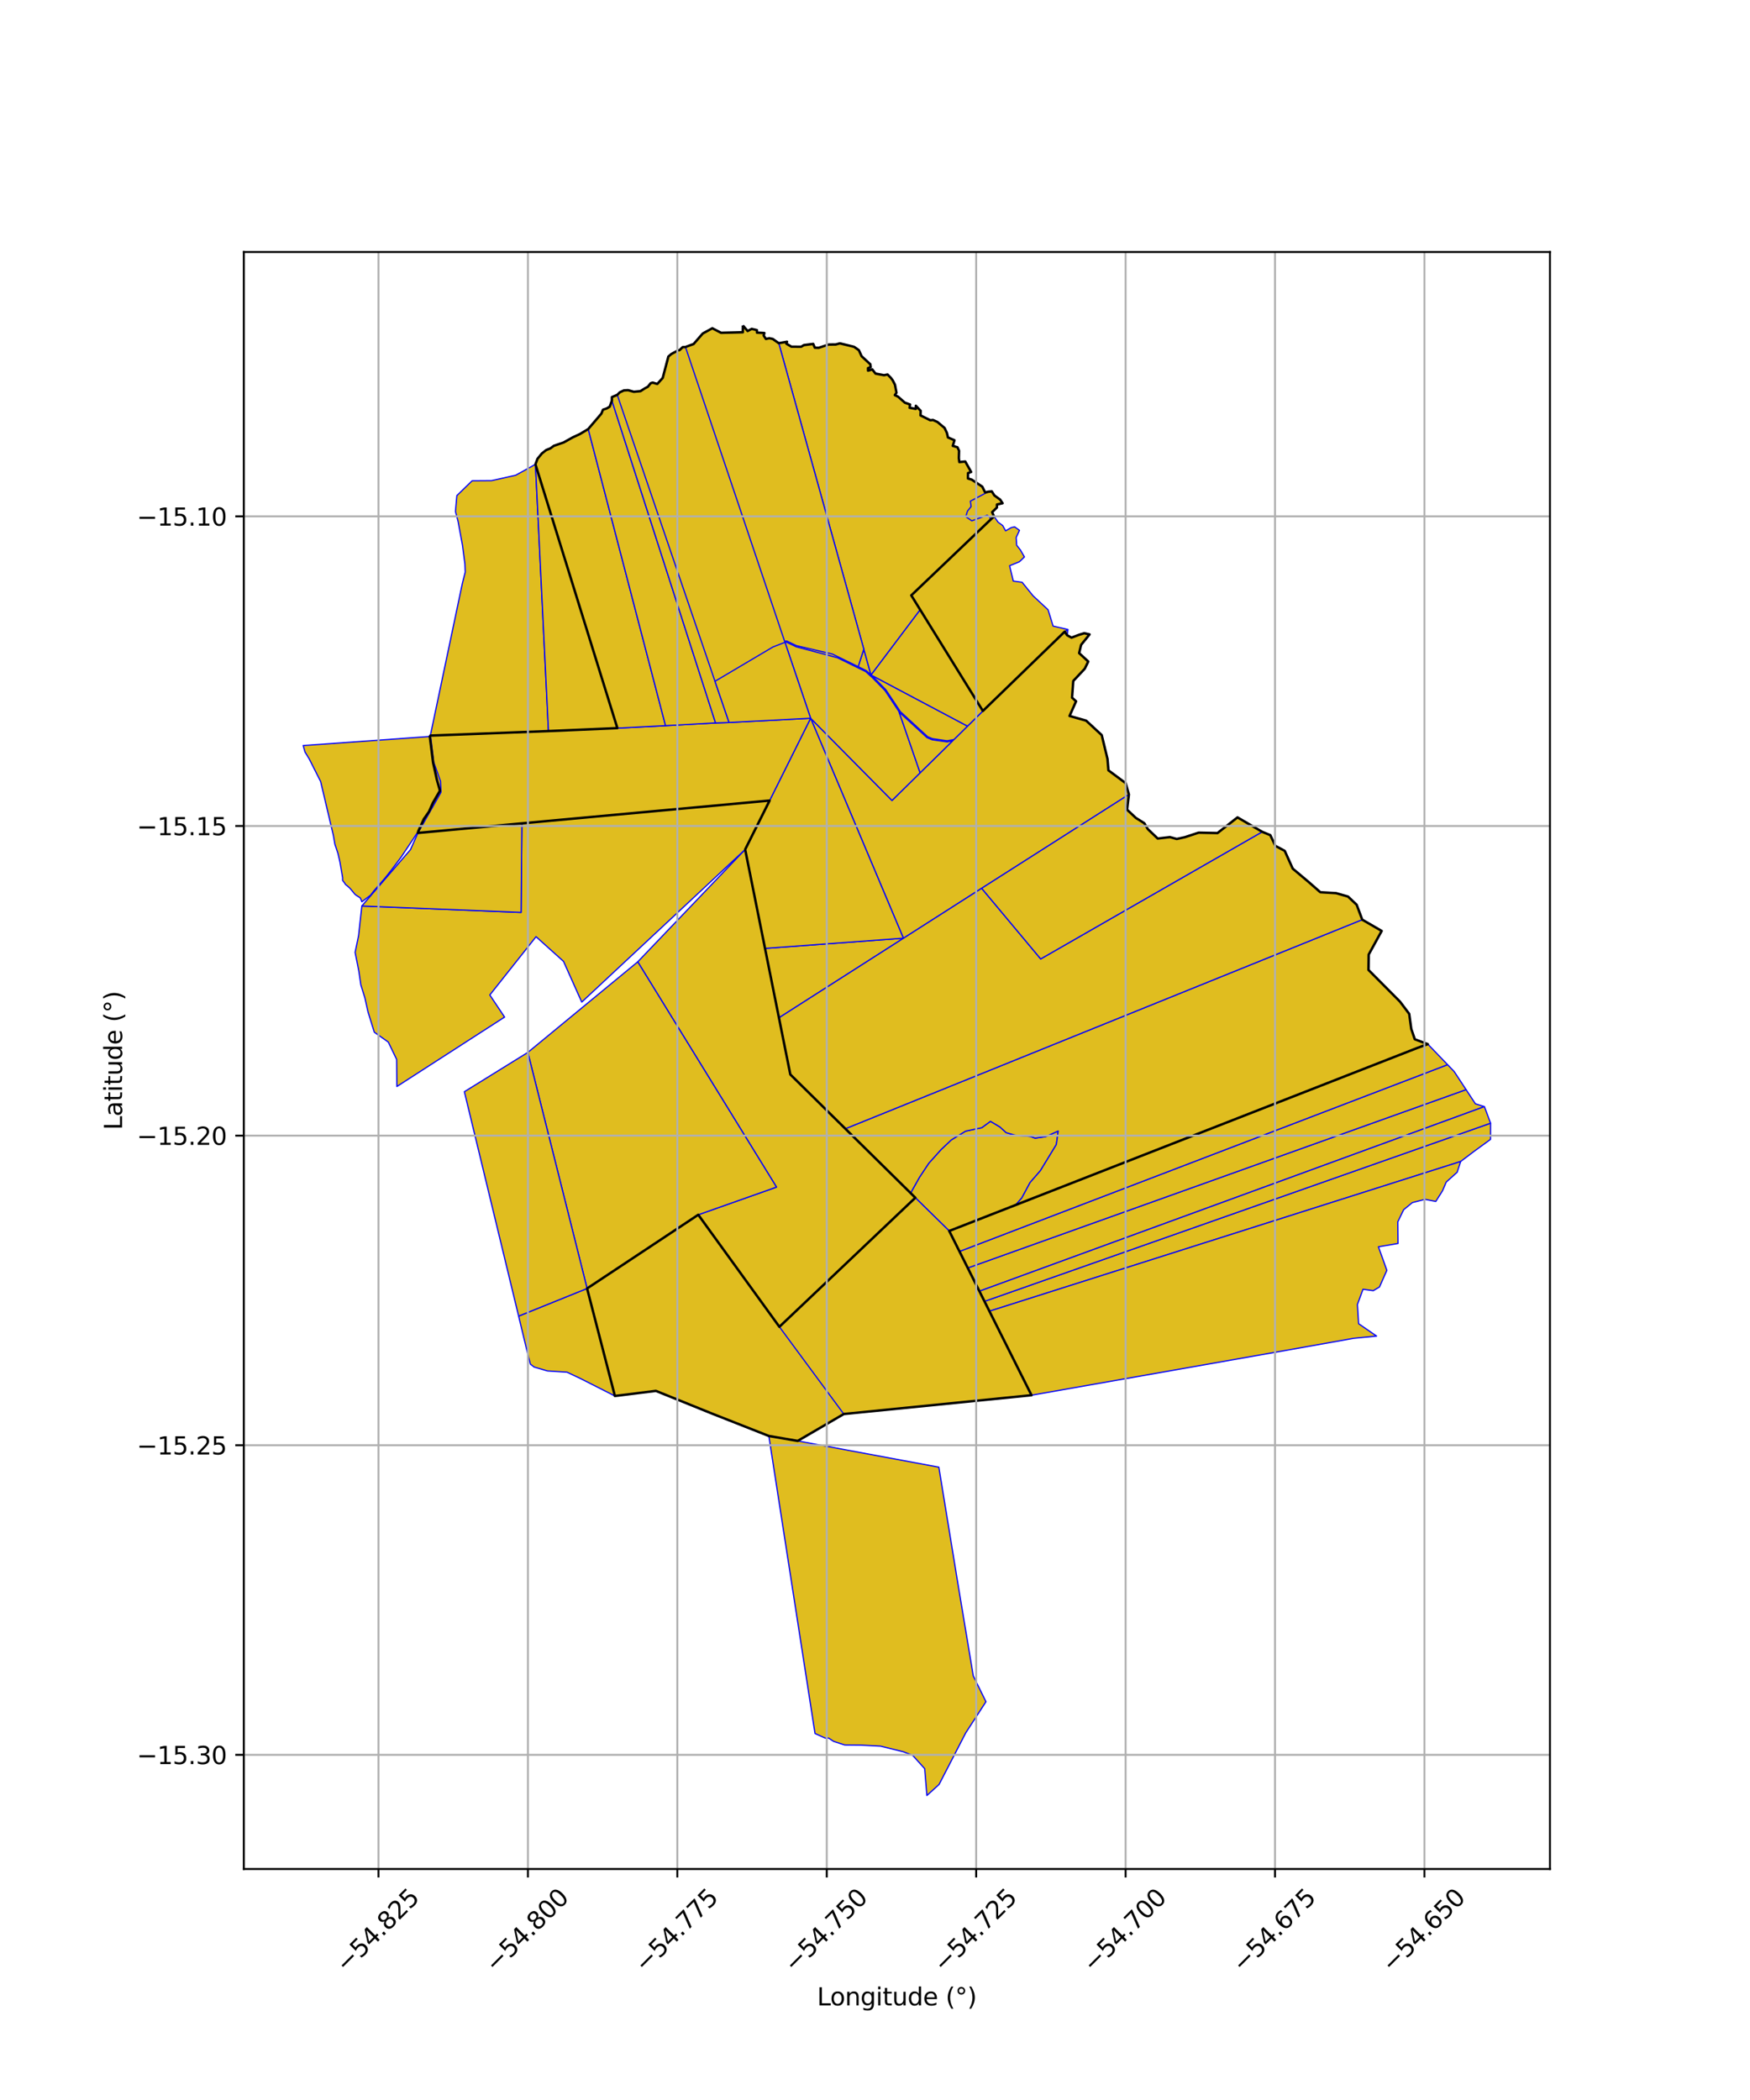 <?xml version="1.0" encoding="utf-8" standalone="no"?>
<!DOCTYPE svg PUBLIC "-//W3C//DTD SVG 1.1//EN"
  "http://www.w3.org/Graphics/SVG/1.1/DTD/svg11.dtd">
<svg xmlns:xlink="http://www.w3.org/1999/xlink" width="720pt" height="864pt" viewBox="0 0 720 864" xmlns="http://www.w3.org/2000/svg" version="1.1">
 <defs>
  <style type="text/css">*{stroke-linejoin: round; stroke-linecap: butt}</style>
 </defs>
 <g id="figure_1">
  <g id="patch_1">
   <path d="M 0 864 
L 720 864 
L 720 0 
L 0 0 
z
" style="fill: #ffffff"/>
  </g>
  <g id="axes_1">
   <g id="patch_2">
    <path d="M 100.307 768.96 
L 637.693 768.96 
L 637.693 103.68 
L 100.307 103.68 
z
" style="fill: #ffffff"/>
   </g>
   <g id="PatchCollection_1">
    <path d="M 274.704 149.352 
L 274.883 149.775 
L 304.025 218.707 
L 295.343 223.278 
L 317.864 265.602 
L 294.02 279.862 
L 255.272 166.33 
L 253.964 162.444 
L 255.002 161.407 
L 256.7 160.62 
L 258.419 160.531 
L 260.776 161.187 
L 263.521 160.925 
L 265.135 159.881 
L 266.545 159.11 
L 267.709 157.662 
L 268.526 157.408 
L 270.424 157.974 
L 272.659 155.494 
L 273.732 151.623 
L 274.196 149.847 
L 274.704 149.352 
" clip-path="url(#pd4aeb624db)" style="fill: #e0bd1f; stroke: #0000ff; stroke-width: 0.5"/>
    <path d="M 282.015 142.764 
L 322.809 263.829 
L 317.864 265.602 
L 295.343 223.278 
L 304.025 218.707 
L 274.883 149.775 
L 274.704 149.352 
L 274.665 148.462 
L 274.985 146.695 
L 276.2 145.657 
L 278.973 144.15 
L 279.576 144.061 
L 280.9 142.808 
L 282.015 142.764 
" clip-path="url(#pd4aeb624db)" style="fill: #e0bd1f; stroke: #0000ff; stroke-width: 0.5"/>
    <path d="M 316.307 590.797 
L 328.196 592.834 
L 386.268 603.635 
L 394.231 652.327 
L 400.438 689.537 
L 405.65 700.139 
L 397.335 712.944 
L 386.356 734.183 
L 381.352 738.72 
L 380.436 727.672 
L 375.509 722.213 
L 371.677 720.734 
L 362.279 718.418 
L 354.244 717.998 
L 347.526 717.931 
L 342.987 716.461 
L 340.917 715.104 
L 339.547 715.119 
L 335.321 713.215 
L 320.426 617.295 
L 320.274 616.312 
L 319.693 612.575 
L 319.097 608.73 
L 318.482 604.768 
L 317.847 600.674 
L 317.19 596.44 
L 316.512 592.047 
L 316.307 590.797 
" clip-path="url(#pd4aeb624db)" style="fill: #e0bd1f; stroke: #0000ff; stroke-width: 0.5"/>
    <path d="M 287.285 499.789 
L 320.663 545.888 
L 347.155 581.774 
L 328.196 592.834 
L 316.307 590.797 
L 299.928 584.372 
L 293.485 581.849 
L 292.804 581.537 
L 269.847 572.249 
L 253 574.361 
L 241.545 530.108 
L 287.285 499.789 
" clip-path="url(#pd4aeb624db)" style="fill: #e0bd1f; stroke: #0000ff; stroke-width: 0.5"/>
    <path d="M 305.648 133.92 
L 307.598 136.19 
L 309.273 135.31 
L 311.412 135.811 
L 311.445 136.853 
L 314.477 137.007 
L 314.208 138.074 
L 315.113 139.446 
L 316.533 139.155 
L 317.949 139.459 
L 320.025 140.911 
L 320.404 141.201 
L 323.805 140.594 
L 323.502 141.368 
L 324.533 142.053 
L 325.595 142.629 
L 329.622 142.661 
L 330.754 141.978 
L 333.484 141.575 
L 334.58 141.492 
L 335.245 143.054 
L 336.802 143.102 
L 340.925 141.752 
L 343.819 141.733 
L 345.555 141.264 
L 347.25 141.686 
L 351.384 142.686 
L 353.36 144.072 
L 354.501 146.569 
L 358.092 149.888 
L 358.225 151.058 
L 357.131 151.442 
L 357.147 152.492 
L 358.878 151.991 
L 360.22 153.708 
L 363.72 154.367 
L 365.168 154.075 
L 366.582 155.521 
L 367.317 156.527 
L 368.22 158.312 
L 368.549 160.332 
L 368.836 161.584 
L 368.159 162.559 
L 369.472 163.189 
L 372.283 165.668 
L 374.414 166.413 
L 374.23 167.757 
L 376.779 168.247 
L 376.813 166.95 
L 378.785 169.02 
L 378.719 170.91 
L 380.112 171.568 
L 382.772 172.911 
L 383.865 172.789 
L 385.705 173.625 
L 388.626 176.075 
L 389.586 178.109 
L 390.005 179.961 
L 392.697 181.131 
L 392.01 183.443 
L 393.923 184.012 
L 394.589 185.442 
L 394.501 188.482 
L 394.699 190.106 
L 397.134 189.871 
L 399.561 194.186 
L 398.279 194.631 
L 398.245 196.851 
L 399.809 197.339 
L 404.129 200.216 
L 405.327 202.619 
L 406.581 202.313 
L 408.045 202.158 
L 409.124 203.846 
L 411.512 205.57 
L 412.483 207.046 
L 410.182 207.566 
L 410.148 208.822 
L 408.188 210.726 
L 408.956 212.454 
L 374.925 244.952 
L 404.384 292.506 
L 438.051 259.878 
L 439.067 261.365 
L 440.851 262.335 
L 443.97 261.166 
L 446.107 260.516 
L 448.278 261.019 
L 444.799 265.311 
L 443.993 268.71 
L 447.742 272.165 
L 446.289 275.147 
L 441.575 280.168 
L 441.074 287.034 
L 442.721 288.537 
L 440.049 294.568 
L 446.867 296.491 
L 453.279 302.43 
L 455.655 312.248 
L 456.043 316.938 
L 463.147 322.218 
L 464.454 326.863 
L 463.714 333.129 
L 467.328 336.515 
L 470.799 338.689 
L 472.257 341.119 
L 476.308 344.992 
L 481.343 344.405 
L 484.147 345.177 
L 487.538 344.425 
L 493.137 342.579 
L 500.92 342.738 
L 509.147 336.296 
L 519.319 342.235 
L 522.641 343.6 
L 524.725 348.007 
L 528.571 350.057 
L 531.867 357.376 
L 538.356 362.826 
L 543.223 367.088 
L 549.711 367.466 
L 554.621 368.876 
L 558.171 372.239 
L 560.472 378.374 
L 568.462 383.015 
L 563.124 392.73 
L 563.043 399.06 
L 575.99 412.09 
L 579.786 417.123 
L 580.642 423.347 
L 582.089 427.584 
L 587.434 429.595 
L 583.031 431.19 
L 390.538 506.454 
L 394.76 514.879 
L 398.168 521.68 
L 402.958 531.238 
L 405.053 535.418 
L 407.081 539.465 
L 424.393 574.035 
L 347.155 581.774 
L 328.196 592.834 
L 316.307 590.797 
L 299.928 584.372 
L 293.485 581.849 
L 292.804 581.537 
L 269.847 572.249 
L 252.984 574.356 
L 241.545 530.108 
L 287.285 499.789 
L 320.663 545.888 
L 376.591 492.777 
L 347.797 464.389 
L 325.161 442.069 
L 320.479 418.755 
L 306.579 349.505 
L 316.647 329.369 
L 214.716 338.744 
L 171.931 342.695 
L 172.097 341.998 
L 174.37 336.988 
L 176.508 333.928 
L 178.099 330.328 
L 181.007 325.314 
L 179.73 320.764 
L 178.184 313.765 
L 176.838 303.011 
L 177.032 302.651 
L 225.649 300.793 
L 254 299.57 
L 220.292 191.033 
L 221.139 188.763 
L 222.917 186.592 
L 224.691 185.174 
L 226.452 184.468 
L 227.863 183.42 
L 231.898 182.036 
L 235.674 179.93 
L 238.555 178.594 
L 241.998 176.529 
L 244.481 173.662 
L 247.411 170.198 
L 248.075 168.557 
L 249.598 168.06 
L 250.849 167.311 
L 251.739 164.837 
L 251.754 163.376 
L 253.951 162.457 
L 255.002 161.407 
L 256.7 160.62 
L 258.419 160.531 
L 260.776 161.187 
L 263.521 160.925 
L 265.135 159.881 
L 266.545 159.11 
L 267.709 157.662 
L 268.526 157.408 
L 270.424 157.974 
L 272.659 155.494 
L 273.732 151.623 
L 274.196 149.847 
L 274.665 148.462 
L 274.985 146.695 
L 276.2 145.657 
L 278.973 144.15 
L 279.576 144.061 
L 280.9 142.808 
L 282.015 142.764 
L 285.371 141.537 
L 289.138 137.207 
L 293.074 135.054 
L 296.675 136.921 
L 305.276 136.708 
L 305.615 136.699 
L 305.648 133.92 
" clip-path="url(#pd4aeb624db)" style="fill: #e0bd1f; stroke: #0000ff; stroke-width: 0.5"/>
    <path d="M 241.545 530.108 
L 253 574.361 
L 243.801 569.691 
L 238.539 567.034 
L 233.285 564.562 
L 225.241 564.045 
L 219.763 562.449 
L 218.221 561.249 
L 216.607 554.934 
L 213.374 541.492 
L 241.545 530.108 
" clip-path="url(#pd4aeb624db)" style="fill: #e0bd1f; stroke: #0000ff; stroke-width: 0.5"/>
    <path d="M 306.579 349.505 
L 314.772 390.2 
L 320.479 418.755 
L 325.161 442.069 
L 347.797 464.389 
L 374.648 490.856 
L 376.591 492.777 
L 320.663 545.888 
L 287.285 499.789 
L 319.471 488.406 
L 262.381 395.724 
L 306.579 349.505 
" clip-path="url(#pd4aeb624db)" style="fill: #e0bd1f; stroke: #0000ff; stroke-width: 0.5"/>
    <path d="M 407.501 461.346 
L 411.409 463.661 
L 414.001 466.018 
L 417.605 467.04 
L 423.987 467.56 
L 425.861 468.263 
L 430.256 467.629 
L 435.379 465.333 
L 434.616 470.889 
L 428.07 481.63 
L 423.806 486.535 
L 420.403 492.875 
L 417.852 495.769 
L 390.538 506.454 
L 376.591 492.777 
L 374.648 490.856 
L 378.331 484.315 
L 382.117 478.603 
L 387.175 472.964 
L 391.385 468.998 
L 397.273 465.38 
L 403.898 463.98 
L 407.501 461.346 
" clip-path="url(#pd4aeb624db)" style="fill: #e0bd1f; stroke: #0000ff; stroke-width: 0.5"/>
    <path d="M 560.486 378.362 
L 568.476 383.002 
L 563.137 392.717 
L 563.056 399.047 
L 576.002 412.077 
L 579.798 417.109 
L 580.655 423.333 
L 582.101 427.57 
L 587.447 429.58 
L 583.044 431.175 
L 417.852 495.769 
L 420.403 492.875 
L 423.806 486.535 
L 428.07 481.63 
L 434.616 470.889 
L 435.379 465.333 
L 430.256 467.629 
L 425.861 468.263 
L 423.987 467.56 
L 417.605 467.04 
L 414.001 466.018 
L 411.409 463.661 
L 407.501 461.346 
L 403.898 463.98 
L 397.273 465.38 
L 391.385 468.998 
L 387.175 472.964 
L 382.117 478.603 
L 378.331 484.315 
L 374.648 490.856 
L 347.797 464.389 
L 560.486 378.362 
" clip-path="url(#pd4aeb624db)" style="fill: #e0bd1f; stroke: #0000ff; stroke-width: 0.5"/>
    <path d="M 316.647 329.369 
L 306.579 349.505 
L 260.416 392.612 
L 239.343 412.286 
L 231.853 395.545 
L 220.546 385.382 
L 201.521 409.363 
L 207.599 418.458 
L 163.294 447.016 
L 163.184 435.868 
L 159.748 428.731 
L 153.994 424.674 
L 151.419 416.375 
L 150.09 410.444 
L 148.468 405.247 
L 147.668 399.739 
L 146.105 391.827 
L 147.535 384.927 
L 148.871 372.754 
L 214.387 375.389 
L 214.716 338.744 
L 316.647 329.369 
" clip-path="url(#pd4aeb624db)" style="fill: #e0bd1f; stroke: #0000ff; stroke-width: 0.5"/>
    <path d="M 439.385 259.009 
L 439.084 261.368 
L 440.869 262.337 
L 443.987 261.169 
L 446.124 260.52 
L 448.295 261.024 
L 444.815 265.315 
L 444.01 268.714 
L 447.759 272.169 
L 446.307 275.151 
L 441.593 280.171 
L 441.091 287.036 
L 442.721 288.537 
L 440.066 294.571 
L 446.884 296.495 
L 453.297 302.436 
L 455.672 312.254 
L 456.06 316.945 
L 463.164 322.223 
L 464.471 326.868 
L 403.884 365.47 
L 320.479 418.755 
L 314.772 390.2 
L 371.68 385.993 
L 333.512 295.503 
L 366.988 329.337 
L 378.563 317.954 
L 391.904 304.834 
L 392.454 304.286 
L 398.063 298.757 
L 404.399 292.509 
L 438.051 259.878 
L 439.385 259.009 
" clip-path="url(#pd4aeb624db)" style="fill: #e0bd1f; stroke: #0000ff; stroke-width: 0.5"/>
    <path d="M 333.512 295.503 
L 371.68 385.993 
L 314.772 390.2 
L 306.579 349.505 
L 316.647 329.369 
L 333.512 295.503 
" clip-path="url(#pd4aeb624db)" style="fill: #e0bd1f; stroke: #0000ff; stroke-width: 0.5"/>
    <path d="M 333.512 295.503 
L 316.647 329.369 
L 214.716 338.744 
L 171.947 342.696 
L 181.43 325.989 
L 181.259 321.483 
L 178.474 313.679 
L 177.176 302.996 
L 177.047 302.649 
L 225.649 300.793 
L 254 299.57 
L 273.819 298.559 
L 294.392 297.434 
L 299.953 297.255 
L 333.512 295.503 
" clip-path="url(#pd4aeb624db)" style="fill: #e0bd1f; stroke: #0000ff; stroke-width: 0.5"/>
    <path d="M 323.591 264.219 
L 327.564 266.095 
L 344.523 270.611 
L 356.189 276.325 
L 358.058 278.048 
L 358.552 278.44 
L 364.111 284.105 
L 369.851 292.744 
L 378.563 317.954 
L 366.988 329.337 
L 333.512 295.503 
L 322.952 264.262 
L 323.591 264.219 
" clip-path="url(#pd4aeb624db)" style="fill: #e0bd1f; stroke: #0000ff; stroke-width: 0.5"/>
    <path d="M 369.851 292.744 
L 370.078 293.086 
L 381.412 303.498 
L 383.518 304.36 
L 389.646 305.242 
L 391.904 304.834 
L 378.563 317.954 
L 369.851 292.744 
" clip-path="url(#pd4aeb624db)" style="fill: #e0bd1f; stroke: #0000ff; stroke-width: 0.5"/>
    <path d="M 358.344 277.688 
L 398.063 298.757 
L 392.454 304.286 
L 389.638 304.776 
L 383.638 303.912 
L 381.661 303.103 
L 370.427 292.783 
L 364.467 283.813 
L 358.877 278.117 
L 358.344 277.688 
" clip-path="url(#pd4aeb624db)" style="fill: #e0bd1f; stroke: #0000ff; stroke-width: 0.5"/>
    <path d="M 220.292 191.033 
L 225.649 300.793 
L 177.047 302.649 
L 190.23 240.018 
L 191.41 235.379 
L 191.288 232.042 
L 190.267 224.305 
L 188.47 214.57 
L 187.393 210.426 
L 187.97 203.899 
L 194.26 197.791 
L 202.25 197.734 
L 212.159 195.526 
L 220.292 191.033 
" clip-path="url(#pd4aeb624db)" style="fill: #e0bd1f; stroke: #0000ff; stroke-width: 0.5"/>
    <path d="M 220.292 191.033 
L 254 299.57 
L 225.649 300.793 
L 220.292 191.033 
" clip-path="url(#pd4aeb624db)" style="fill: #e0bd1f; stroke: #0000ff; stroke-width: 0.5"/>
    <path d="M 242.012 176.517 
L 273.819 298.559 
L 254 299.57 
L 220.292 191.033 
L 221.153 188.754 
L 222.931 186.583 
L 224.704 185.165 
L 226.466 184.458 
L 227.877 183.41 
L 231.912 182.026 
L 235.687 179.919 
L 238.569 178.582 
L 242.012 176.517 
" clip-path="url(#pd4aeb624db)" style="fill: #e0bd1f; stroke: #0000ff; stroke-width: 0.5"/>
    <path d="M 378.577 250.826 
L 404.399 292.509 
L 398.063 298.757 
L 358.344 277.688 
L 378.577 250.826 
" clip-path="url(#pd4aeb624db)" style="fill: #e0bd1f; stroke: #0000ff; stroke-width: 0.5"/>
    <path d="M 251.752 164.824 
L 294.392 297.434 
L 273.819 298.559 
L 242.012 176.517 
L 244.494 173.65 
L 247.424 170.186 
L 248.088 168.545 
L 249.611 168.048 
L 250.862 167.299 
L 251.752 164.824 
" clip-path="url(#pd4aeb624db)" style="fill: #e0bd1f; stroke: #0000ff; stroke-width: 0.5"/>
    <path d="M 253.964 162.444 
L 255.272 166.33 
L 299.953 297.255 
L 294.392 297.434 
L 251.752 164.824 
L 251.766 163.363 
L 253.964 162.444 
" clip-path="url(#pd4aeb624db)" style="fill: #e0bd1f; stroke: #0000ff; stroke-width: 0.5"/>
    <path d="M 322.952 264.262 
L 333.512 295.503 
L 299.953 297.255 
L 294.168 280.297 
L 318.001 266.189 
L 322.952 264.262 
" clip-path="url(#pd4aeb624db)" style="fill: #e0bd1f; stroke: #0000ff; stroke-width: 0.5"/>
    <path d="M 408.971 212.457 
L 410.639 214.834 
L 412.542 216.229 
L 413.73 218.407 
L 416.046 217.08 
L 417.434 216.754 
L 419.445 218.196 
L 418.068 221.166 
L 418.29 224.329 
L 419.828 226.292 
L 421.482 229.14 
L 419.436 231.111 
L 415.377 232.757 
L 416.887 239.067 
L 420.535 239.573 
L 425.008 245.113 
L 431.212 250.888 
L 433.271 257.581 
L 439.385 259.009 
L 438.051 259.878 
L 404.399 292.509 
L 374.941 244.955 
L 408.971 212.457 
" clip-path="url(#pd4aeb624db)" style="fill: #e0bd1f; stroke: #0000ff; stroke-width: 0.5"/>
    <path d="M 355.392 267.069 
L 358.344 277.688 
L 356.449 275.941 
L 353.081 274.291 
L 355.392 267.069 
" clip-path="url(#pd4aeb624db)" style="fill: #e0bd1f; stroke: #0000ff; stroke-width: 0.5"/>
    <path d="M 323.805 140.594 
L 323.502 141.368 
L 324.533 142.053 
L 325.595 142.629 
L 329.622 142.661 
L 330.754 141.978 
L 333.484 141.575 
L 334.58 141.492 
L 335.245 143.054 
L 336.802 143.102 
L 340.925 141.752 
L 343.819 141.733 
L 345.555 141.264 
L 347.25 141.686 
L 351.384 142.686 
L 353.36 144.072 
L 354.501 146.569 
L 358.092 149.888 
L 358.225 151.058 
L 357.131 151.442 
L 357.147 152.492 
L 358.878 151.991 
L 360.22 153.708 
L 363.72 154.367 
L 365.168 154.075 
L 366.582 155.521 
L 367.317 156.527 
L 368.22 158.312 
L 368.549 160.332 
L 368.836 161.584 
L 368.159 162.559 
L 369.472 163.189 
L 372.283 165.668 
L 374.414 166.413 
L 374.23 167.757 
L 376.779 168.247 
L 376.813 166.95 
L 378.802 169.025 
L 378.735 170.915 
L 380.128 171.573 
L 382.788 172.917 
L 383.882 172.795 
L 385.723 173.631 
L 388.642 176.083 
L 389.602 178.116 
L 390.022 179.968 
L 392.714 181.137 
L 392.027 183.449 
L 393.94 184.018 
L 394.605 185.448 
L 394.518 188.487 
L 394.715 190.112 
L 397.15 189.876 
L 399.578 194.191 
L 398.296 194.636 
L 398.262 196.856 
L 399.825 197.344 
L 404.145 200.22 
L 405.327 202.619 
L 406.583 202.32 
L 399.226 206.194 
L 399.55 208.414 
L 398.042 210.276 
L 397.347 212.567 
L 399.83 214.28 
L 406.168 211.97 
L 407.361 212.956 
L 407.385 213.818 
L 374.941 244.955 
L 378.577 250.826 
L 358.344 277.688 
L 355.392 267.069 
L 320.404 141.201 
L 323.805 140.594 
" clip-path="url(#pd4aeb624db)" style="fill: #e0bd1f; stroke: #0000ff; stroke-width: 0.5"/>
    <path d="M 305.648 133.92 
L 307.598 136.19 
L 309.273 135.31 
L 311.412 135.811 
L 311.445 136.853 
L 314.477 137.007 
L 314.208 138.074 
L 315.113 139.446 
L 316.533 139.155 
L 317.949 139.459 
L 320.025 140.911 
L 320.404 141.201 
L 355.392 267.069 
L 353.081 274.291 
L 342.458 269.087 
L 327.715 265.657 
L 323.675 263.75 
L 322.809 263.829 
L 282.015 142.764 
L 285.371 141.537 
L 289.138 137.207 
L 293.074 135.054 
L 296.675 136.921 
L 305.276 136.708 
L 305.615 136.699 
L 305.648 133.92 
" clip-path="url(#pd4aeb624db)" style="fill: #e0bd1f; stroke: #0000ff; stroke-width: 0.5"/>
    <path d="M 262.381 395.724 
L 319.471 488.406 
L 287.285 499.789 
L 241.545 530.108 
L 217.164 432.991 
L 262.381 395.724 
" clip-path="url(#pd4aeb624db)" style="fill: #e0bd1f; stroke: #0000ff; stroke-width: 0.5"/>
    <path d="M 214.716 338.744 
L 214.387 375.389 
L 148.871 372.754 
L 168.877 349.571 
L 171.947 342.696 
L 214.716 338.744 
" clip-path="url(#pd4aeb624db)" style="fill: #e0bd1f; stroke: #0000ff; stroke-width: 0.5"/>
    <path d="M 603.184 448.304 
L 607.024 454.142 
L 610.727 455.288 
L 402.958 531.238 
L 398.168 521.68 
L 603.184 448.304 
" clip-path="url(#pd4aeb624db)" style="fill: #e0bd1f; stroke: #0000ff; stroke-width: 0.5"/>
    <path d="M 595.574 438.035 
L 598.291 440.862 
L 603.184 448.304 
L 398.168 521.68 
L 394.76 514.879 
L 595.574 438.035 
" clip-path="url(#pd4aeb624db)" style="fill: #e0bd1f; stroke: #0000ff; stroke-width: 0.5"/>
    <path d="M 587.447 429.58 
L 595.574 438.035 
L 394.76 514.879 
L 390.538 506.454 
L 417.852 495.769 
L 583.044 431.175 
L 587.447 429.58 
" clip-path="url(#pd4aeb624db)" style="fill: #e0bd1f; stroke: #0000ff; stroke-width: 0.5"/>
    <path d="M 613.266 462.111 
L 613.25 468.765 
L 606.366 473.78 
L 600.959 477.87 
L 407.081 539.465 
L 405.053 535.418 
L 613.266 462.111 
" clip-path="url(#pd4aeb624db)" style="fill: #e0bd1f; stroke: #0000ff; stroke-width: 0.5"/>
    <path d="M 610.727 455.288 
L 613.266 462.111 
L 405.053 535.418 
L 402.958 531.238 
L 610.727 455.288 
" clip-path="url(#pd4aeb624db)" style="fill: #e0bd1f; stroke: #0000ff; stroke-width: 0.5"/>
    <path d="M 600.959 477.87 
L 599.513 482.299 
L 595.019 486.337 
L 593.511 489.889 
L 590.725 494.307 
L 586.32 493.452 
L 581.092 494.774 
L 577.505 497.715 
L 575.083 502.716 
L 575.175 511.603 
L 567.123 512.976 
L 569.356 519.181 
L 570.582 522.662 
L 567.557 529.508 
L 565.017 531.018 
L 560.786 530.429 
L 558.485 536.692 
L 558.974 544.613 
L 566.362 549.697 
L 556.939 550.62 
L 529.236 555.558 
L 482.723 563.763 
L 424.408 574.034 
L 407.081 539.465 
L 600.959 477.87 
" clip-path="url(#pd4aeb624db)" style="fill: #e0bd1f; stroke: #0000ff; stroke-width: 0.5"/>
    <path d="M 176.838 303.011 
L 178.184 313.765 
L 179.746 320.763 
L 181.024 325.312 
L 178.115 330.328 
L 176.525 333.928 
L 174.387 336.989 
L 172.113 341.999 
L 165.092 352.555 
L 161.418 357.448 
L 158.64 360.981 
L 156.21 363.824 
L 153.932 366.383 
L 152.476 368.289 
L 148.885 371.013 
L 148.43 369.862 
L 148.179 369.384 
L 146.693 368.437 
L 145.989 367.893 
L 144.788 366.41 
L 143.908 365.391 
L 142.908 364.501 
L 142.145 363.892 
L 141.718 363.199 
L 140.97 362.245 
L 140.958 361.043 
L 140.195 356.629 
L 139.852 354.638 
L 139.042 351.113 
L 137.808 347.435 
L 137.14 343.65 
L 131.919 321.539 
L 127.231 312.261 
L 125.48 309.394 
L 124.734 306.722 
L 127.286 306.56 
L 176.838 303.011 
" clip-path="url(#pd4aeb624db)" style="fill: #e0bd1f; stroke: #0000ff; stroke-width: 0.5"/>
    <path d="M 519.334 342.227 
L 522.656 343.592 
L 524.74 347.999 
L 528.585 350.049 
L 531.881 357.367 
L 538.37 362.816 
L 543.237 367.077 
L 549.725 367.455 
L 554.635 368.863 
L 558.184 372.226 
L 560.486 378.362 
L 347.797 464.389 
L 325.161 442.069 
L 320.479 418.755 
L 403.884 365.47 
L 428.167 394.535 
L 519.334 342.227 
" clip-path="url(#pd4aeb624db)" style="fill: #e0bd1f; stroke: #0000ff; stroke-width: 0.5"/>
    <path d="M 464.471 326.868 
L 463.731 333.134 
L 467.344 336.519 
L 470.815 338.692 
L 472.274 341.121 
L 476.324 344.994 
L 481.359 344.406 
L 484.163 345.177 
L 487.554 344.424 
L 493.153 342.577 
L 500.936 342.734 
L 509.162 336.29 
L 519.334 342.227 
L 428.167 394.535 
L 403.884 365.47 
L 464.471 326.868 
" clip-path="url(#pd4aeb624db)" style="fill: #e0bd1f; stroke: #0000ff; stroke-width: 0.5"/>
    <path d="M 217.164 432.991 
L 241.545 530.108 
L 213.374 541.492 
L 191.055 449.166 
L 217.164 432.991 
" clip-path="url(#pd4aeb624db)" style="fill: #e0bd1f; stroke: #0000ff; stroke-width: 0.5"/>
    <path d="M 376.591 492.777 
L 390.538 506.454 
L 394.76 514.879 
L 398.168 521.68 
L 402.958 531.238 
L 405.053 535.418 
L 407.081 539.465 
L 424.408 574.034 
L 347.155 581.774 
L 320.663 545.888 
L 376.591 492.777 
" clip-path="url(#pd4aeb624db)" style="fill: #e0bd1f; stroke: #0000ff; stroke-width: 0.5"/>
   </g>
   <g id="PatchCollection_2">
    <path d="M 305.648 133.92 
L 307.598 136.19 
L 309.273 135.31 
L 311.412 135.811 
L 311.445 136.853 
L 314.477 137.007 
L 314.208 138.074 
L 315.113 139.446 
L 316.533 139.155 
L 317.949 139.459 
L 320.404 141.201 
L 323.805 140.594 
L 323.502 141.368 
L 325.595 142.629 
L 329.622 142.661 
L 330.754 141.978 
L 334.58 141.492 
L 335.245 143.054 
L 336.802 143.102 
L 340.925 141.752 
L 343.819 141.733 
L 345.555 141.264 
L 351.384 142.686 
L 353.36 144.072 
L 354.501 146.569 
L 358.092 149.888 
L 358.225 151.058 
L 357.131 151.442 
L 357.147 152.492 
L 358.878 151.991 
L 360.22 153.708 
L 363.72 154.367 
L 365.168 154.075 
L 366.582 155.521 
L 367.317 156.527 
L 368.22 158.312 
L 368.836 161.584 
L 368.159 162.559 
L 369.472 163.189 
L 372.283 165.668 
L 374.414 166.413 
L 374.23 167.757 
L 376.779 168.247 
L 376.813 166.95 
L 378.785 169.02 
L 378.719 170.91 
L 382.772 172.911 
L 383.865 172.789 
L 385.705 173.625 
L 388.626 176.075 
L 389.586 178.109 
L 390.005 179.961 
L 392.697 181.131 
L 392.01 183.443 
L 393.923 184.012 
L 394.589 185.442 
L 394.501 188.482 
L 394.699 190.106 
L 397.134 189.871 
L 399.561 194.186 
L 398.279 194.631 
L 398.245 196.851 
L 399.809 197.339 
L 404.129 200.216 
L 405.327 202.619 
L 406.581 202.313 
L 408.045 202.158 
L 409.124 203.846 
L 411.512 205.57 
L 412.483 207.046 
L 410.182 207.566 
L 410.148 208.822 
L 408.188 210.726 
L 408.956 212.454 
L 374.925 244.952 
L 404.384 292.506 
L 438.051 259.878 
L 439.067 261.365 
L 440.851 262.335 
L 443.97 261.166 
L 446.107 260.516 
L 448.278 261.019 
L 444.799 265.311 
L 443.993 268.71 
L 447.742 272.165 
L 446.289 275.147 
L 441.575 280.168 
L 441.074 287.034 
L 442.721 288.537 
L 440.049 294.568 
L 446.867 296.491 
L 453.279 302.43 
L 455.655 312.248 
L 456.043 316.938 
L 463.147 322.218 
L 464.454 326.863 
L 463.714 333.129 
L 467.328 336.515 
L 470.799 338.689 
L 472.257 341.119 
L 476.308 344.992 
L 481.343 344.405 
L 484.147 345.177 
L 487.538 344.425 
L 493.137 342.579 
L 500.92 342.738 
L 509.147 336.296 
L 519.319 342.235 
L 522.641 343.6 
L 524.725 348.007 
L 528.571 350.057 
L 531.867 357.376 
L 538.356 362.826 
L 543.223 367.088 
L 549.711 367.466 
L 554.621 368.876 
L 558.171 372.239 
L 560.472 378.374 
L 568.462 383.015 
L 563.124 392.73 
L 563.043 399.06 
L 575.99 412.09 
L 579.786 417.123 
L 580.642 423.347 
L 582.089 427.584 
L 587.434 429.595 
L 583.031 431.19 
L 390.538 506.454 
L 424.393 574.035 
L 347.155 581.774 
L 328.196 592.834 
L 316.307 590.797 
L 292.804 581.537 
L 269.847 572.249 
L 252.984 574.356 
L 241.545 530.108 
L 287.285 499.789 
L 320.663 545.888 
L 376.591 492.777 
L 325.161 442.069 
L 306.579 349.505 
L 316.647 329.369 
L 171.931 342.695 
L 172.097 341.998 
L 174.37 336.988 
L 176.508 333.928 
L 178.099 330.328 
L 181.007 325.314 
L 179.73 320.764 
L 178.184 313.765 
L 176.838 303.011 
L 177.032 302.651 
L 225.649 300.793 
L 254 299.57 
L 220.292 191.033 
L 221.139 188.763 
L 222.917 186.592 
L 224.691 185.174 
L 226.452 184.468 
L 227.863 183.42 
L 231.898 182.036 
L 235.674 179.93 
L 238.555 178.594 
L 241.998 176.529 
L 247.411 170.198 
L 248.075 168.557 
L 249.598 168.06 
L 250.849 167.311 
L 251.739 164.837 
L 251.754 163.376 
L 253.951 162.457 
L 255.002 161.407 
L 256.7 160.62 
L 258.419 160.531 
L 260.776 161.187 
L 263.521 160.925 
L 265.135 159.881 
L 266.545 159.11 
L 267.709 157.662 
L 268.526 157.408 
L 270.424 157.974 
L 272.659 155.494 
L 274.985 146.695 
L 276.2 145.657 
L 278.973 144.15 
L 279.576 144.061 
L 280.9 142.808 
L 282.015 142.764 
L 285.371 141.537 
L 289.138 137.207 
L 293.074 135.054 
L 296.675 136.921 
L 305.615 136.699 
L 305.648 133.92 
L 305.648 133.92 
" clip-path="url(#pd4aeb624db)" style="fill: none; stroke: #000000"/>
   </g>
   <g id="matplotlib.axis_1">
    <g id="xtick_1">
     <g id="line2d_1">
      <path d="M 155.725 768.96 
L 155.725 103.68 
" clip-path="url(#pd4aeb624db)" style="fill: none; stroke: #b0b0b0; stroke-width: 0.8; stroke-linecap: square"/>
     </g>
     <g id="line2d_2">
      <defs>
       <path id="mca313dd92b" d="M 0 0 
L 0 3.5 
" style="stroke: #000000; stroke-width: 0.8"/>
      </defs>
      <g>
       <use xlink:href="#mca313dd92b" x="155.725" y="768.96" style="stroke: #000000; stroke-width: 0.8"/>
      </g>
     </g>
     <g id="text_1">
      <!-- −54.825 -->
      <g transform="translate(142.342 812) rotate(-45) scale(0.1 -0.1)">
       <defs>
        <path id="DejaVuSans-2212" d="M 678 2272 
L 4684 2272 
L 4684 1741 
L 678 1741 
L 678 2272 
z
" transform="scale(0.016)"/>
        <path id="DejaVuSans-35" d="M 691 4666 
L 3169 4666 
L 3169 4134 
L 1269 4134 
L 1269 2991 
Q 1406 3038 1543 3061 
Q 1681 3084 1819 3084 
Q 2600 3084 3056 2656 
Q 3513 2228 3513 1497 
Q 3513 744 3044 326 
Q 2575 -91 1722 -91 
Q 1428 -91 1123 -41 
Q 819 9 494 109 
L 494 744 
Q 775 591 1075 516 
Q 1375 441 1709 441 
Q 2250 441 2565 725 
Q 2881 1009 2881 1497 
Q 2881 1984 2565 2268 
Q 2250 2553 1709 2553 
Q 1456 2553 1204 2497 
Q 953 2441 691 2322 
L 691 4666 
z
" transform="scale(0.016)"/>
        <path id="DejaVuSans-34" d="M 2419 4116 
L 825 1625 
L 2419 1625 
L 2419 4116 
z
M 2253 4666 
L 3047 4666 
L 3047 1625 
L 3713 1625 
L 3713 1100 
L 3047 1100 
L 3047 0 
L 2419 0 
L 2419 1100 
L 313 1100 
L 313 1709 
L 2253 4666 
z
" transform="scale(0.016)"/>
        <path id="DejaVuSans-2e" d="M 684 794 
L 1344 794 
L 1344 0 
L 684 0 
L 684 794 
z
" transform="scale(0.016)"/>
        <path id="DejaVuSans-38" d="M 2034 2216 
Q 1584 2216 1326 1975 
Q 1069 1734 1069 1313 
Q 1069 891 1326 650 
Q 1584 409 2034 409 
Q 2484 409 2743 651 
Q 3003 894 3003 1313 
Q 3003 1734 2745 1975 
Q 2488 2216 2034 2216 
z
M 1403 2484 
Q 997 2584 770 2862 
Q 544 3141 544 3541 
Q 544 4100 942 4425 
Q 1341 4750 2034 4750 
Q 2731 4750 3128 4425 
Q 3525 4100 3525 3541 
Q 3525 3141 3298 2862 
Q 3072 2584 2669 2484 
Q 3125 2378 3379 2068 
Q 3634 1759 3634 1313 
Q 3634 634 3220 271 
Q 2806 -91 2034 -91 
Q 1263 -91 848 271 
Q 434 634 434 1313 
Q 434 1759 690 2068 
Q 947 2378 1403 2484 
z
M 1172 3481 
Q 1172 3119 1398 2916 
Q 1625 2713 2034 2713 
Q 2441 2713 2670 2916 
Q 2900 3119 2900 3481 
Q 2900 3844 2670 4047 
Q 2441 4250 2034 4250 
Q 1625 4250 1398 4047 
Q 1172 3844 1172 3481 
z
" transform="scale(0.016)"/>
        <path id="DejaVuSans-32" d="M 1228 531 
L 3431 531 
L 3431 0 
L 469 0 
L 469 531 
Q 828 903 1448 1529 
Q 2069 2156 2228 2338 
Q 2531 2678 2651 2914 
Q 2772 3150 2772 3378 
Q 2772 3750 2511 3984 
Q 2250 4219 1831 4219 
Q 1534 4219 1204 4116 
Q 875 4013 500 3803 
L 500 4441 
Q 881 4594 1212 4672 
Q 1544 4750 1819 4750 
Q 2544 4750 2975 4387 
Q 3406 4025 3406 3419 
Q 3406 3131 3298 2873 
Q 3191 2616 2906 2266 
Q 2828 2175 2409 1742 
Q 1991 1309 1228 531 
z
" transform="scale(0.016)"/>
       </defs>
       <use xlink:href="#DejaVuSans-2212"/>
       <use xlink:href="#DejaVuSans-35" transform="translate(83.789 0)"/>
       <use xlink:href="#DejaVuSans-34" transform="translate(147.412 0)"/>
       <use xlink:href="#DejaVuSans-2e" transform="translate(211.035 0)"/>
       <use xlink:href="#DejaVuSans-38" transform="translate(242.822 0)"/>
       <use xlink:href="#DejaVuSans-32" transform="translate(306.445 0)"/>
       <use xlink:href="#DejaVuSans-35" transform="translate(370.068 0)"/>
      </g>
     </g>
    </g>
    <g id="xtick_2">
     <g id="line2d_3">
      <path d="M 217.201 768.96 
L 217.201 103.68 
" clip-path="url(#pd4aeb624db)" style="fill: none; stroke: #b0b0b0; stroke-width: 0.8; stroke-linecap: square"/>
     </g>
     <g id="line2d_4">
      <g>
       <use xlink:href="#mca313dd92b" x="217.201" y="768.96" style="stroke: #000000; stroke-width: 0.8"/>
      </g>
     </g>
     <g id="text_2">
      <!-- −54.800 -->
      <g transform="translate(203.818 812) rotate(-45) scale(0.1 -0.1)">
       <defs>
        <path id="DejaVuSans-30" d="M 2034 4250 
Q 1547 4250 1301 3770 
Q 1056 3291 1056 2328 
Q 1056 1369 1301 889 
Q 1547 409 2034 409 
Q 2525 409 2770 889 
Q 3016 1369 3016 2328 
Q 3016 3291 2770 3770 
Q 2525 4250 2034 4250 
z
M 2034 4750 
Q 2819 4750 3233 4129 
Q 3647 3509 3647 2328 
Q 3647 1150 3233 529 
Q 2819 -91 2034 -91 
Q 1250 -91 836 529 
Q 422 1150 422 2328 
Q 422 3509 836 4129 
Q 1250 4750 2034 4750 
z
" transform="scale(0.016)"/>
       </defs>
       <use xlink:href="#DejaVuSans-2212"/>
       <use xlink:href="#DejaVuSans-35" transform="translate(83.789 0)"/>
       <use xlink:href="#DejaVuSans-34" transform="translate(147.412 0)"/>
       <use xlink:href="#DejaVuSans-2e" transform="translate(211.035 0)"/>
       <use xlink:href="#DejaVuSans-38" transform="translate(242.822 0)"/>
       <use xlink:href="#DejaVuSans-30" transform="translate(306.445 0)"/>
       <use xlink:href="#DejaVuSans-30" transform="translate(370.068 0)"/>
      </g>
     </g>
    </g>
    <g id="xtick_3">
     <g id="line2d_5">
      <path d="M 278.677 768.96 
L 278.677 103.68 
" clip-path="url(#pd4aeb624db)" style="fill: none; stroke: #b0b0b0; stroke-width: 0.8; stroke-linecap: square"/>
     </g>
     <g id="line2d_6">
      <g>
       <use xlink:href="#mca313dd92b" x="278.677" y="768.96" style="stroke: #000000; stroke-width: 0.8"/>
      </g>
     </g>
     <g id="text_3">
      <!-- −54.775 -->
      <g transform="translate(265.294 812) rotate(-45) scale(0.1 -0.1)">
       <defs>
        <path id="DejaVuSans-37" d="M 525 4666 
L 3525 4666 
L 3525 4397 
L 1831 0 
L 1172 0 
L 2766 4134 
L 525 4134 
L 525 4666 
z
" transform="scale(0.016)"/>
       </defs>
       <use xlink:href="#DejaVuSans-2212"/>
       <use xlink:href="#DejaVuSans-35" transform="translate(83.789 0)"/>
       <use xlink:href="#DejaVuSans-34" transform="translate(147.412 0)"/>
       <use xlink:href="#DejaVuSans-2e" transform="translate(211.035 0)"/>
       <use xlink:href="#DejaVuSans-37" transform="translate(242.822 0)"/>
       <use xlink:href="#DejaVuSans-37" transform="translate(306.445 0)"/>
       <use xlink:href="#DejaVuSans-35" transform="translate(370.068 0)"/>
      </g>
     </g>
    </g>
    <g id="xtick_4">
     <g id="line2d_7">
      <path d="M 340.152 768.96 
L 340.152 103.68 
" clip-path="url(#pd4aeb624db)" style="fill: none; stroke: #b0b0b0; stroke-width: 0.8; stroke-linecap: square"/>
     </g>
     <g id="line2d_8">
      <g>
       <use xlink:href="#mca313dd92b" x="340.152" y="768.96" style="stroke: #000000; stroke-width: 0.8"/>
      </g>
     </g>
     <g id="text_4">
      <!-- −54.750 -->
      <g transform="translate(326.77 812) rotate(-45) scale(0.1 -0.1)">
       <use xlink:href="#DejaVuSans-2212"/>
       <use xlink:href="#DejaVuSans-35" transform="translate(83.789 0)"/>
       <use xlink:href="#DejaVuSans-34" transform="translate(147.412 0)"/>
       <use xlink:href="#DejaVuSans-2e" transform="translate(211.035 0)"/>
       <use xlink:href="#DejaVuSans-37" transform="translate(242.822 0)"/>
       <use xlink:href="#DejaVuSans-35" transform="translate(306.445 0)"/>
       <use xlink:href="#DejaVuSans-30" transform="translate(370.068 0)"/>
      </g>
     </g>
    </g>
    <g id="xtick_5">
     <g id="line2d_9">
      <path d="M 401.628 768.96 
L 401.628 103.68 
" clip-path="url(#pd4aeb624db)" style="fill: none; stroke: #b0b0b0; stroke-width: 0.8; stroke-linecap: square"/>
     </g>
     <g id="line2d_10">
      <g>
       <use xlink:href="#mca313dd92b" x="401.628" y="768.96" style="stroke: #000000; stroke-width: 0.8"/>
      </g>
     </g>
     <g id="text_5">
      <!-- −54.725 -->
      <g transform="translate(388.246 812) rotate(-45) scale(0.1 -0.1)">
       <use xlink:href="#DejaVuSans-2212"/>
       <use xlink:href="#DejaVuSans-35" transform="translate(83.789 0)"/>
       <use xlink:href="#DejaVuSans-34" transform="translate(147.412 0)"/>
       <use xlink:href="#DejaVuSans-2e" transform="translate(211.035 0)"/>
       <use xlink:href="#DejaVuSans-37" transform="translate(242.822 0)"/>
       <use xlink:href="#DejaVuSans-32" transform="translate(306.445 0)"/>
       <use xlink:href="#DejaVuSans-35" transform="translate(370.068 0)"/>
      </g>
     </g>
    </g>
    <g id="xtick_6">
     <g id="line2d_11">
      <path d="M 463.104 768.96 
L 463.104 103.68 
" clip-path="url(#pd4aeb624db)" style="fill: none; stroke: #b0b0b0; stroke-width: 0.8; stroke-linecap: square"/>
     </g>
     <g id="line2d_12">
      <g>
       <use xlink:href="#mca313dd92b" x="463.104" y="768.96" style="stroke: #000000; stroke-width: 0.8"/>
      </g>
     </g>
     <g id="text_6">
      <!-- −54.700 -->
      <g transform="translate(449.722 812) rotate(-45) scale(0.1 -0.1)">
       <use xlink:href="#DejaVuSans-2212"/>
       <use xlink:href="#DejaVuSans-35" transform="translate(83.789 0)"/>
       <use xlink:href="#DejaVuSans-34" transform="translate(147.412 0)"/>
       <use xlink:href="#DejaVuSans-2e" transform="translate(211.035 0)"/>
       <use xlink:href="#DejaVuSans-37" transform="translate(242.822 0)"/>
       <use xlink:href="#DejaVuSans-30" transform="translate(306.445 0)"/>
       <use xlink:href="#DejaVuSans-30" transform="translate(370.068 0)"/>
      </g>
     </g>
    </g>
    <g id="xtick_7">
     <g id="line2d_13">
      <path d="M 524.58 768.96 
L 524.58 103.68 
" clip-path="url(#pd4aeb624db)" style="fill: none; stroke: #b0b0b0; stroke-width: 0.8; stroke-linecap: square"/>
     </g>
     <g id="line2d_14">
      <g>
       <use xlink:href="#mca313dd92b" x="524.58" y="768.96" style="stroke: #000000; stroke-width: 0.8"/>
      </g>
     </g>
     <g id="text_7">
      <!-- −54.675 -->
      <g transform="translate(511.198 812) rotate(-45) scale(0.1 -0.1)">
       <defs>
        <path id="DejaVuSans-36" d="M 2113 2584 
Q 1688 2584 1439 2293 
Q 1191 2003 1191 1497 
Q 1191 994 1439 701 
Q 1688 409 2113 409 
Q 2538 409 2786 701 
Q 3034 994 3034 1497 
Q 3034 2003 2786 2293 
Q 2538 2584 2113 2584 
z
M 3366 4563 
L 3366 3988 
Q 3128 4100 2886 4159 
Q 2644 4219 2406 4219 
Q 1781 4219 1451 3797 
Q 1122 3375 1075 2522 
Q 1259 2794 1537 2939 
Q 1816 3084 2150 3084 
Q 2853 3084 3261 2657 
Q 3669 2231 3669 1497 
Q 3669 778 3244 343 
Q 2819 -91 2113 -91 
Q 1303 -91 875 529 
Q 447 1150 447 2328 
Q 447 3434 972 4092 
Q 1497 4750 2381 4750 
Q 2619 4750 2861 4703 
Q 3103 4656 3366 4563 
z
" transform="scale(0.016)"/>
       </defs>
       <use xlink:href="#DejaVuSans-2212"/>
       <use xlink:href="#DejaVuSans-35" transform="translate(83.789 0)"/>
       <use xlink:href="#DejaVuSans-34" transform="translate(147.412 0)"/>
       <use xlink:href="#DejaVuSans-2e" transform="translate(211.035 0)"/>
       <use xlink:href="#DejaVuSans-36" transform="translate(242.822 0)"/>
       <use xlink:href="#DejaVuSans-37" transform="translate(306.445 0)"/>
       <use xlink:href="#DejaVuSans-35" transform="translate(370.068 0)"/>
      </g>
     </g>
    </g>
    <g id="xtick_8">
     <g id="line2d_15">
      <path d="M 586.056 768.96 
L 586.056 103.68 
" clip-path="url(#pd4aeb624db)" style="fill: none; stroke: #b0b0b0; stroke-width: 0.8; stroke-linecap: square"/>
     </g>
     <g id="line2d_16">
      <g>
       <use xlink:href="#mca313dd92b" x="586.056" y="768.96" style="stroke: #000000; stroke-width: 0.8"/>
      </g>
     </g>
     <g id="text_8">
      <!-- −54.650 -->
      <g transform="translate(572.674 812) rotate(-45) scale(0.1 -0.1)">
       <use xlink:href="#DejaVuSans-2212"/>
       <use xlink:href="#DejaVuSans-35" transform="translate(83.789 0)"/>
       <use xlink:href="#DejaVuSans-34" transform="translate(147.412 0)"/>
       <use xlink:href="#DejaVuSans-2e" transform="translate(211.035 0)"/>
       <use xlink:href="#DejaVuSans-36" transform="translate(242.822 0)"/>
       <use xlink:href="#DejaVuSans-35" transform="translate(306.445 0)"/>
       <use xlink:href="#DejaVuSans-30" transform="translate(370.068 0)"/>
      </g>
     </g>
    </g>
    <g id="text_9">
     <!-- Longitude (°) -->
     <g transform="translate(336.14 825.069) scale(0.1 -0.1)">
      <defs>
       <path id="DejaVuSans-4c" d="M 628 4666 
L 1259 4666 
L 1259 531 
L 3531 531 
L 3531 0 
L 628 0 
L 628 4666 
z
" transform="scale(0.016)"/>
       <path id="DejaVuSans-6f" d="M 1959 3097 
Q 1497 3097 1228 2736 
Q 959 2375 959 1747 
Q 959 1119 1226 758 
Q 1494 397 1959 397 
Q 2419 397 2687 759 
Q 2956 1122 2956 1747 
Q 2956 2369 2687 2733 
Q 2419 3097 1959 3097 
z
M 1959 3584 
Q 2709 3584 3137 3096 
Q 3566 2609 3566 1747 
Q 3566 888 3137 398 
Q 2709 -91 1959 -91 
Q 1206 -91 779 398 
Q 353 888 353 1747 
Q 353 2609 779 3096 
Q 1206 3584 1959 3584 
z
" transform="scale(0.016)"/>
       <path id="DejaVuSans-6e" d="M 3513 2113 
L 3513 0 
L 2938 0 
L 2938 2094 
Q 2938 2591 2744 2837 
Q 2550 3084 2163 3084 
Q 1697 3084 1428 2787 
Q 1159 2491 1159 1978 
L 1159 0 
L 581 0 
L 581 3500 
L 1159 3500 
L 1159 2956 
Q 1366 3272 1645 3428 
Q 1925 3584 2291 3584 
Q 2894 3584 3203 3211 
Q 3513 2838 3513 2113 
z
" transform="scale(0.016)"/>
       <path id="DejaVuSans-67" d="M 2906 1791 
Q 2906 2416 2648 2759 
Q 2391 3103 1925 3103 
Q 1463 3103 1205 2759 
Q 947 2416 947 1791 
Q 947 1169 1205 825 
Q 1463 481 1925 481 
Q 2391 481 2648 825 
Q 2906 1169 2906 1791 
z
M 3481 434 
Q 3481 -459 3084 -895 
Q 2688 -1331 1869 -1331 
Q 1566 -1331 1297 -1286 
Q 1028 -1241 775 -1147 
L 775 -588 
Q 1028 -725 1275 -790 
Q 1522 -856 1778 -856 
Q 2344 -856 2625 -561 
Q 2906 -266 2906 331 
L 2906 616 
Q 2728 306 2450 153 
Q 2172 0 1784 0 
Q 1141 0 747 490 
Q 353 981 353 1791 
Q 353 2603 747 3093 
Q 1141 3584 1784 3584 
Q 2172 3584 2450 3431 
Q 2728 3278 2906 2969 
L 2906 3500 
L 3481 3500 
L 3481 434 
z
" transform="scale(0.016)"/>
       <path id="DejaVuSans-69" d="M 603 3500 
L 1178 3500 
L 1178 0 
L 603 0 
L 603 3500 
z
M 603 4863 
L 1178 4863 
L 1178 4134 
L 603 4134 
L 603 4863 
z
" transform="scale(0.016)"/>
       <path id="DejaVuSans-74" d="M 1172 4494 
L 1172 3500 
L 2356 3500 
L 2356 3053 
L 1172 3053 
L 1172 1153 
Q 1172 725 1289 603 
Q 1406 481 1766 481 
L 2356 481 
L 2356 0 
L 1766 0 
Q 1100 0 847 248 
Q 594 497 594 1153 
L 594 3053 
L 172 3053 
L 172 3500 
L 594 3500 
L 594 4494 
L 1172 4494 
z
" transform="scale(0.016)"/>
       <path id="DejaVuSans-75" d="M 544 1381 
L 544 3500 
L 1119 3500 
L 1119 1403 
Q 1119 906 1312 657 
Q 1506 409 1894 409 
Q 2359 409 2629 706 
Q 2900 1003 2900 1516 
L 2900 3500 
L 3475 3500 
L 3475 0 
L 2900 0 
L 2900 538 
Q 2691 219 2414 64 
Q 2138 -91 1772 -91 
Q 1169 -91 856 284 
Q 544 659 544 1381 
z
M 1991 3584 
L 1991 3584 
z
" transform="scale(0.016)"/>
       <path id="DejaVuSans-64" d="M 2906 2969 
L 2906 4863 
L 3481 4863 
L 3481 0 
L 2906 0 
L 2906 525 
Q 2725 213 2448 61 
Q 2172 -91 1784 -91 
Q 1150 -91 751 415 
Q 353 922 353 1747 
Q 353 2572 751 3078 
Q 1150 3584 1784 3584 
Q 2172 3584 2448 3432 
Q 2725 3281 2906 2969 
z
M 947 1747 
Q 947 1113 1208 752 
Q 1469 391 1925 391 
Q 2381 391 2643 752 
Q 2906 1113 2906 1747 
Q 2906 2381 2643 2742 
Q 2381 3103 1925 3103 
Q 1469 3103 1208 2742 
Q 947 2381 947 1747 
z
" transform="scale(0.016)"/>
       <path id="DejaVuSans-65" d="M 3597 1894 
L 3597 1613 
L 953 1613 
Q 991 1019 1311 708 
Q 1631 397 2203 397 
Q 2534 397 2845 478 
Q 3156 559 3463 722 
L 3463 178 
Q 3153 47 2828 -22 
Q 2503 -91 2169 -91 
Q 1331 -91 842 396 
Q 353 884 353 1716 
Q 353 2575 817 3079 
Q 1281 3584 2069 3584 
Q 2775 3584 3186 3129 
Q 3597 2675 3597 1894 
z
M 3022 2063 
Q 3016 2534 2758 2815 
Q 2500 3097 2075 3097 
Q 1594 3097 1305 2825 
Q 1016 2553 972 2059 
L 3022 2063 
z
" transform="scale(0.016)"/>
       <path id="DejaVuSans-20" transform="scale(0.016)"/>
       <path id="DejaVuSans-28" d="M 1984 4856 
Q 1566 4138 1362 3434 
Q 1159 2731 1159 2009 
Q 1159 1288 1364 580 
Q 1569 -128 1984 -844 
L 1484 -844 
Q 1016 -109 783 600 
Q 550 1309 550 2009 
Q 550 2706 781 3412 
Q 1013 4119 1484 4856 
L 1984 4856 
z
" transform="scale(0.016)"/>
       <path id="DejaVuSans-b0" d="M 1600 4347 
Q 1350 4347 1178 4173 
Q 1006 4000 1006 3750 
Q 1006 3503 1178 3333 
Q 1350 3163 1600 3163 
Q 1850 3163 2022 3333 
Q 2194 3503 2194 3750 
Q 2194 3997 2020 4172 
Q 1847 4347 1600 4347 
z
M 1600 4750 
Q 1800 4750 1984 4673 
Q 2169 4597 2303 4453 
Q 2447 4313 2519 4134 
Q 2591 3956 2591 3750 
Q 2591 3338 2302 3052 
Q 2013 2766 1594 2766 
Q 1172 2766 890 3047 
Q 609 3328 609 3750 
Q 609 4169 896 4459 
Q 1184 4750 1600 4750 
z
" transform="scale(0.016)"/>
       <path id="DejaVuSans-29" d="M 513 4856 
L 1013 4856 
Q 1481 4119 1714 3412 
Q 1947 2706 1947 2009 
Q 1947 1309 1714 600 
Q 1481 -109 1013 -844 
L 513 -844 
Q 928 -128 1133 580 
Q 1338 1288 1338 2009 
Q 1338 2731 1133 3434 
Q 928 4138 513 4856 
z
" transform="scale(0.016)"/>
      </defs>
      <use xlink:href="#DejaVuSans-4c"/>
      <use xlink:href="#DejaVuSans-6f" transform="translate(53.963 0)"/>
      <use xlink:href="#DejaVuSans-6e" transform="translate(115.145 0)"/>
      <use xlink:href="#DejaVuSans-67" transform="translate(178.523 0)"/>
      <use xlink:href="#DejaVuSans-69" transform="translate(242 0)"/>
      <use xlink:href="#DejaVuSans-74" transform="translate(269.783 0)"/>
      <use xlink:href="#DejaVuSans-75" transform="translate(308.992 0)"/>
      <use xlink:href="#DejaVuSans-64" transform="translate(372.371 0)"/>
      <use xlink:href="#DejaVuSans-65" transform="translate(435.848 0)"/>
      <use xlink:href="#DejaVuSans-20" transform="translate(497.371 0)"/>
      <use xlink:href="#DejaVuSans-28" transform="translate(529.158 0)"/>
      <use xlink:href="#DejaVuSans-b0" transform="translate(568.172 0)"/>
      <use xlink:href="#DejaVuSans-29" transform="translate(618.172 0)"/>
     </g>
    </g>
   </g>
   <g id="matplotlib.axis_2">
    <g id="ytick_1">
     <g id="line2d_17">
      <path d="M 100.307 721.997 
L 637.693 721.997 
" clip-path="url(#pd4aeb624db)" style="fill: none; stroke: #b0b0b0; stroke-width: 0.8; stroke-linecap: square"/>
     </g>
     <g id="line2d_18">
      <defs>
       <path id="m191020d2b9" d="M 0 0 
L -3.5 0 
" style="stroke: #000000; stroke-width: 0.8"/>
      </defs>
      <g>
       <use xlink:href="#m191020d2b9" x="100.307" y="721.997" style="stroke: #000000; stroke-width: 0.8"/>
      </g>
     </g>
     <g id="text_10">
      <!-- −15.30 -->
      <g transform="translate(56.299 725.796) scale(0.1 -0.1)">
       <defs>
        <path id="DejaVuSans-31" d="M 794 531 
L 1825 531 
L 1825 4091 
L 703 3866 
L 703 4441 
L 1819 4666 
L 2450 4666 
L 2450 531 
L 3481 531 
L 3481 0 
L 794 0 
L 794 531 
z
" transform="scale(0.016)"/>
        <path id="DejaVuSans-33" d="M 2597 2516 
Q 3050 2419 3304 2112 
Q 3559 1806 3559 1356 
Q 3559 666 3084 287 
Q 2609 -91 1734 -91 
Q 1441 -91 1130 -33 
Q 819 25 488 141 
L 488 750 
Q 750 597 1062 519 
Q 1375 441 1716 441 
Q 2309 441 2620 675 
Q 2931 909 2931 1356 
Q 2931 1769 2642 2001 
Q 2353 2234 1838 2234 
L 1294 2234 
L 1294 2753 
L 1863 2753 
Q 2328 2753 2575 2939 
Q 2822 3125 2822 3475 
Q 2822 3834 2567 4026 
Q 2313 4219 1838 4219 
Q 1578 4219 1281 4162 
Q 984 4106 628 3988 
L 628 4550 
Q 988 4650 1302 4700 
Q 1616 4750 1894 4750 
Q 2613 4750 3031 4423 
Q 3450 4097 3450 3541 
Q 3450 3153 3228 2886 
Q 3006 2619 2597 2516 
z
" transform="scale(0.016)"/>
       </defs>
       <use xlink:href="#DejaVuSans-2212"/>
       <use xlink:href="#DejaVuSans-31" transform="translate(83.789 0)"/>
       <use xlink:href="#DejaVuSans-35" transform="translate(147.412 0)"/>
       <use xlink:href="#DejaVuSans-2e" transform="translate(211.035 0)"/>
       <use xlink:href="#DejaVuSans-33" transform="translate(242.822 0)"/>
       <use xlink:href="#DejaVuSans-30" transform="translate(306.445 0)"/>
      </g>
     </g>
    </g>
    <g id="ytick_2">
     <g id="line2d_19">
      <path d="M 100.307 594.613 
L 637.693 594.613 
" clip-path="url(#pd4aeb624db)" style="fill: none; stroke: #b0b0b0; stroke-width: 0.8; stroke-linecap: square"/>
     </g>
     <g id="line2d_20">
      <g>
       <use xlink:href="#m191020d2b9" x="100.307" y="594.613" style="stroke: #000000; stroke-width: 0.8"/>
      </g>
     </g>
     <g id="text_11">
      <!-- −15.25 -->
      <g transform="translate(56.299 598.412) scale(0.1 -0.1)">
       <use xlink:href="#DejaVuSans-2212"/>
       <use xlink:href="#DejaVuSans-31" transform="translate(83.789 0)"/>
       <use xlink:href="#DejaVuSans-35" transform="translate(147.412 0)"/>
       <use xlink:href="#DejaVuSans-2e" transform="translate(211.035 0)"/>
       <use xlink:href="#DejaVuSans-32" transform="translate(242.822 0)"/>
       <use xlink:href="#DejaVuSans-35" transform="translate(306.445 0)"/>
      </g>
     </g>
    </g>
    <g id="ytick_3">
     <g id="line2d_21">
      <path d="M 100.307 467.228 
L 637.693 467.228 
" clip-path="url(#pd4aeb624db)" style="fill: none; stroke: #b0b0b0; stroke-width: 0.8; stroke-linecap: square"/>
     </g>
     <g id="line2d_22">
      <g>
       <use xlink:href="#m191020d2b9" x="100.307" y="467.228" style="stroke: #000000; stroke-width: 0.8"/>
      </g>
     </g>
     <g id="text_12">
      <!-- −15.20 -->
      <g transform="translate(56.299 471.028) scale(0.1 -0.1)">
       <use xlink:href="#DejaVuSans-2212"/>
       <use xlink:href="#DejaVuSans-31" transform="translate(83.789 0)"/>
       <use xlink:href="#DejaVuSans-35" transform="translate(147.412 0)"/>
       <use xlink:href="#DejaVuSans-2e" transform="translate(211.035 0)"/>
       <use xlink:href="#DejaVuSans-32" transform="translate(242.822 0)"/>
       <use xlink:href="#DejaVuSans-30" transform="translate(306.445 0)"/>
      </g>
     </g>
    </g>
    <g id="ytick_4">
     <g id="line2d_23">
      <path d="M 100.307 339.844 
L 637.693 339.844 
" clip-path="url(#pd4aeb624db)" style="fill: none; stroke: #b0b0b0; stroke-width: 0.8; stroke-linecap: square"/>
     </g>
     <g id="line2d_24">
      <g>
       <use xlink:href="#m191020d2b9" x="100.307" y="339.844" style="stroke: #000000; stroke-width: 0.8"/>
      </g>
     </g>
     <g id="text_13">
      <!-- −15.15 -->
      <g transform="translate(56.299 343.643) scale(0.1 -0.1)">
       <use xlink:href="#DejaVuSans-2212"/>
       <use xlink:href="#DejaVuSans-31" transform="translate(83.789 0)"/>
       <use xlink:href="#DejaVuSans-35" transform="translate(147.412 0)"/>
       <use xlink:href="#DejaVuSans-2e" transform="translate(211.035 0)"/>
       <use xlink:href="#DejaVuSans-31" transform="translate(242.822 0)"/>
       <use xlink:href="#DejaVuSans-35" transform="translate(306.445 0)"/>
      </g>
     </g>
    </g>
    <g id="ytick_5">
     <g id="line2d_25">
      <path d="M 100.307 212.46 
L 637.693 212.46 
" clip-path="url(#pd4aeb624db)" style="fill: none; stroke: #b0b0b0; stroke-width: 0.8; stroke-linecap: square"/>
     </g>
     <g id="line2d_26">
      <g>
       <use xlink:href="#m191020d2b9" x="100.307" y="212.46" style="stroke: #000000; stroke-width: 0.8"/>
      </g>
     </g>
     <g id="text_14">
      <!-- −15.10 -->
      <g transform="translate(56.299 216.259) scale(0.1 -0.1)">
       <use xlink:href="#DejaVuSans-2212"/>
       <use xlink:href="#DejaVuSans-31" transform="translate(83.789 0)"/>
       <use xlink:href="#DejaVuSans-35" transform="translate(147.412 0)"/>
       <use xlink:href="#DejaVuSans-2e" transform="translate(211.035 0)"/>
       <use xlink:href="#DejaVuSans-31" transform="translate(242.822 0)"/>
       <use xlink:href="#DejaVuSans-30" transform="translate(306.445 0)"/>
      </g>
     </g>
    </g>
    <g id="text_15">
     <!-- Latitude (°) -->
     <g transform="translate(50.219 464.89) rotate(-90) scale(0.1 -0.1)">
      <defs>
       <path id="DejaVuSans-61" d="M 2194 1759 
Q 1497 1759 1228 1600 
Q 959 1441 959 1056 
Q 959 750 1161 570 
Q 1363 391 1709 391 
Q 2188 391 2477 730 
Q 2766 1069 2766 1631 
L 2766 1759 
L 2194 1759 
z
M 3341 1997 
L 3341 0 
L 2766 0 
L 2766 531 
Q 2569 213 2275 61 
Q 1981 -91 1556 -91 
Q 1019 -91 701 211 
Q 384 513 384 1019 
Q 384 1609 779 1909 
Q 1175 2209 1959 2209 
L 2766 2209 
L 2766 2266 
Q 2766 2663 2505 2880 
Q 2244 3097 1772 3097 
Q 1472 3097 1187 3025 
Q 903 2953 641 2809 
L 641 3341 
Q 956 3463 1253 3523 
Q 1550 3584 1831 3584 
Q 2591 3584 2966 3190 
Q 3341 2797 3341 1997 
z
" transform="scale(0.016)"/>
      </defs>
      <use xlink:href="#DejaVuSans-4c"/>
      <use xlink:href="#DejaVuSans-61" transform="translate(55.713 0)"/>
      <use xlink:href="#DejaVuSans-74" transform="translate(116.992 0)"/>
      <use xlink:href="#DejaVuSans-69" transform="translate(156.201 0)"/>
      <use xlink:href="#DejaVuSans-74" transform="translate(183.984 0)"/>
      <use xlink:href="#DejaVuSans-75" transform="translate(223.193 0)"/>
      <use xlink:href="#DejaVuSans-64" transform="translate(286.572 0)"/>
      <use xlink:href="#DejaVuSans-65" transform="translate(350.049 0)"/>
      <use xlink:href="#DejaVuSans-20" transform="translate(411.572 0)"/>
      <use xlink:href="#DejaVuSans-28" transform="translate(443.359 0)"/>
      <use xlink:href="#DejaVuSans-b0" transform="translate(482.373 0)"/>
      <use xlink:href="#DejaVuSans-29" transform="translate(532.373 0)"/>
     </g>
    </g>
   </g>
   <g id="patch_3">
    <path d="M 100.307 768.96 
L 100.307 103.68 
" style="fill: none; stroke: #000000; stroke-width: 0.8; stroke-linejoin: miter; stroke-linecap: square"/>
   </g>
   <g id="patch_4">
    <path d="M 637.693 768.96 
L 637.693 103.68 
" style="fill: none; stroke: #000000; stroke-width: 0.8; stroke-linejoin: miter; stroke-linecap: square"/>
   </g>
   <g id="patch_5">
    <path d="M 100.307 768.96 
L 637.693 768.96 
" style="fill: none; stroke: #000000; stroke-width: 0.8; stroke-linejoin: miter; stroke-linecap: square"/>
   </g>
   <g id="patch_6">
    <path d="M 100.307 103.68 
L 637.693 103.68 
" style="fill: none; stroke: #000000; stroke-width: 0.8; stroke-linejoin: miter; stroke-linecap: square"/>
   </g>
   <g id="legend_1">
    <g id="patch_7">
     <path d="M 279.837 941.308 
L 458.163 941.308 
Q 460.163 941.308 460.163 939.308 
L 460.163 909.016 
Q 460.163 907.016 458.163 907.016 
L 279.837 907.016 
Q 277.837 907.016 277.837 909.016 
L 277.837 939.308 
Q 277.837 941.308 279.837 941.308 
z
" style="fill: #ffffff; opacity: 0.8; stroke: #cccccc; stroke-linejoin: miter"/>
    </g>
    <g id="text_16">
     <!-- Legenda -->
     <g transform="translate(343.281 920.134) scale(0.12 -0.12)">
      <use xlink:href="#DejaVuSans-4c"/>
      <use xlink:href="#DejaVuSans-65" transform="translate(53.963 0)"/>
      <use xlink:href="#DejaVuSans-67" transform="translate(115.486 0)"/>
      <use xlink:href="#DejaVuSans-65" transform="translate(178.963 0)"/>
      <use xlink:href="#DejaVuSans-6e" transform="translate(240.486 0)"/>
      <use xlink:href="#DejaVuSans-64" transform="translate(303.865 0)"/>
      <use xlink:href="#DejaVuSans-61" transform="translate(367.342 0)"/>
     </g>
    </g>
    <g id="patch_8">
     <path style="fill: none; stroke: #000000; stroke-linejoin: miter"/>
    </g>
    <g id="text_17">
     <!-- Gleba Federal -->
     <g transform="translate(309.837 935.228) scale(0.1 -0.1)">
      <defs>
       <path id="DejaVuSans-47" d="M 3809 666 
L 3809 1919 
L 2778 1919 
L 2778 2438 
L 4434 2438 
L 4434 434 
Q 4069 175 3628 42 
Q 3188 -91 2688 -91 
Q 1594 -91 976 548 
Q 359 1188 359 2328 
Q 359 3472 976 4111 
Q 1594 4750 2688 4750 
Q 3144 4750 3555 4637 
Q 3966 4525 4313 4306 
L 4313 3634 
Q 3963 3931 3569 4081 
Q 3175 4231 2741 4231 
Q 1884 4231 1454 3753 
Q 1025 3275 1025 2328 
Q 1025 1384 1454 906 
Q 1884 428 2741 428 
Q 3075 428 3337 486 
Q 3600 544 3809 666 
z
" transform="scale(0.016)"/>
       <path id="DejaVuSans-6c" d="M 603 4863 
L 1178 4863 
L 1178 0 
L 603 0 
L 603 4863 
z
" transform="scale(0.016)"/>
       <path id="DejaVuSans-62" d="M 3116 1747 
Q 3116 2381 2855 2742 
Q 2594 3103 2138 3103 
Q 1681 3103 1420 2742 
Q 1159 2381 1159 1747 
Q 1159 1113 1420 752 
Q 1681 391 2138 391 
Q 2594 391 2855 752 
Q 3116 1113 3116 1747 
z
M 1159 2969 
Q 1341 3281 1617 3432 
Q 1894 3584 2278 3584 
Q 2916 3584 3314 3078 
Q 3713 2572 3713 1747 
Q 3713 922 3314 415 
Q 2916 -91 2278 -91 
Q 1894 -91 1617 61 
Q 1341 213 1159 525 
L 1159 0 
L 581 0 
L 581 4863 
L 1159 4863 
L 1159 2969 
z
" transform="scale(0.016)"/>
       <path id="DejaVuSans-46" d="M 628 4666 
L 3309 4666 
L 3309 4134 
L 1259 4134 
L 1259 2759 
L 3109 2759 
L 3109 2228 
L 1259 2228 
L 1259 0 
L 628 0 
L 628 4666 
z
" transform="scale(0.016)"/>
       <path id="DejaVuSans-72" d="M 2631 2963 
Q 2534 3019 2420 3045 
Q 2306 3072 2169 3072 
Q 1681 3072 1420 2755 
Q 1159 2438 1159 1844 
L 1159 0 
L 581 0 
L 581 3500 
L 1159 3500 
L 1159 2956 
Q 1341 3275 1631 3429 
Q 1922 3584 2338 3584 
Q 2397 3584 2469 3576 
Q 2541 3569 2628 3553 
L 2631 2963 
z
" transform="scale(0.016)"/>
      </defs>
      <use xlink:href="#DejaVuSans-47"/>
      <use xlink:href="#DejaVuSans-6c" transform="translate(77.49 0)"/>
      <use xlink:href="#DejaVuSans-65" transform="translate(105.273 0)"/>
      <use xlink:href="#DejaVuSans-62" transform="translate(166.797 0)"/>
      <use xlink:href="#DejaVuSans-61" transform="translate(230.273 0)"/>
      <use xlink:href="#DejaVuSans-20" transform="translate(291.553 0)"/>
      <use xlink:href="#DejaVuSans-46" transform="translate(323.34 0)"/>
      <use xlink:href="#DejaVuSans-65" transform="translate(375.359 0)"/>
      <use xlink:href="#DejaVuSans-64" transform="translate(436.883 0)"/>
      <use xlink:href="#DejaVuSans-65" transform="translate(500.359 0)"/>
      <use xlink:href="#DejaVuSans-72" transform="translate(561.883 0)"/>
      <use xlink:href="#DejaVuSans-61" transform="translate(602.996 0)"/>
      <use xlink:href="#DejaVuSans-6c" transform="translate(664.275 0)"/>
     </g>
    </g>
    <g id="patch_9">
     <path d="M 399.045 935.228 
L 419.045 935.228 
L 419.045 928.228 
L 399.045 928.228 
z
" style="fill: #e0bd1f; opacity: 0.6"/>
    </g>
    <g id="text_18">
     <!-- SIGEF -->
     <g transform="translate(427.045 935.228) scale(0.1 -0.1)">
      <defs>
       <path id="DejaVuSans-53" d="M 3425 4513 
L 3425 3897 
Q 3066 4069 2747 4153 
Q 2428 4238 2131 4238 
Q 1616 4238 1336 4038 
Q 1056 3838 1056 3469 
Q 1056 3159 1242 3001 
Q 1428 2844 1947 2747 
L 2328 2669 
Q 3034 2534 3370 2195 
Q 3706 1856 3706 1288 
Q 3706 609 3251 259 
Q 2797 -91 1919 -91 
Q 1588 -91 1214 -16 
Q 841 59 441 206 
L 441 856 
Q 825 641 1194 531 
Q 1563 422 1919 422 
Q 2459 422 2753 634 
Q 3047 847 3047 1241 
Q 3047 1584 2836 1778 
Q 2625 1972 2144 2069 
L 1759 2144 
Q 1053 2284 737 2584 
Q 422 2884 422 3419 
Q 422 4038 858 4394 
Q 1294 4750 2059 4750 
Q 2388 4750 2728 4690 
Q 3069 4631 3425 4513 
z
" transform="scale(0.016)"/>
       <path id="DejaVuSans-49" d="M 628 4666 
L 1259 4666 
L 1259 0 
L 628 0 
L 628 4666 
z
" transform="scale(0.016)"/>
       <path id="DejaVuSans-45" d="M 628 4666 
L 3578 4666 
L 3578 4134 
L 1259 4134 
L 1259 2753 
L 3481 2753 
L 3481 2222 
L 1259 2222 
L 1259 531 
L 3634 531 
L 3634 0 
L 628 0 
L 628 4666 
z
" transform="scale(0.016)"/>
      </defs>
      <use xlink:href="#DejaVuSans-53"/>
      <use xlink:href="#DejaVuSans-49" transform="translate(63.477 0)"/>
      <use xlink:href="#DejaVuSans-47" transform="translate(92.969 0)"/>
      <use xlink:href="#DejaVuSans-45" transform="translate(170.459 0)"/>
      <use xlink:href="#DejaVuSans-46" transform="translate(233.643 0)"/>
     </g>
    </g>
   </g>
  </g>
 </g>
 <defs>
  <clipPath id="pd4aeb624db">
   <rect x="100.307" y="103.68" width="537.386" height="665.28"/>
  </clipPath>
 </defs>
</svg>
